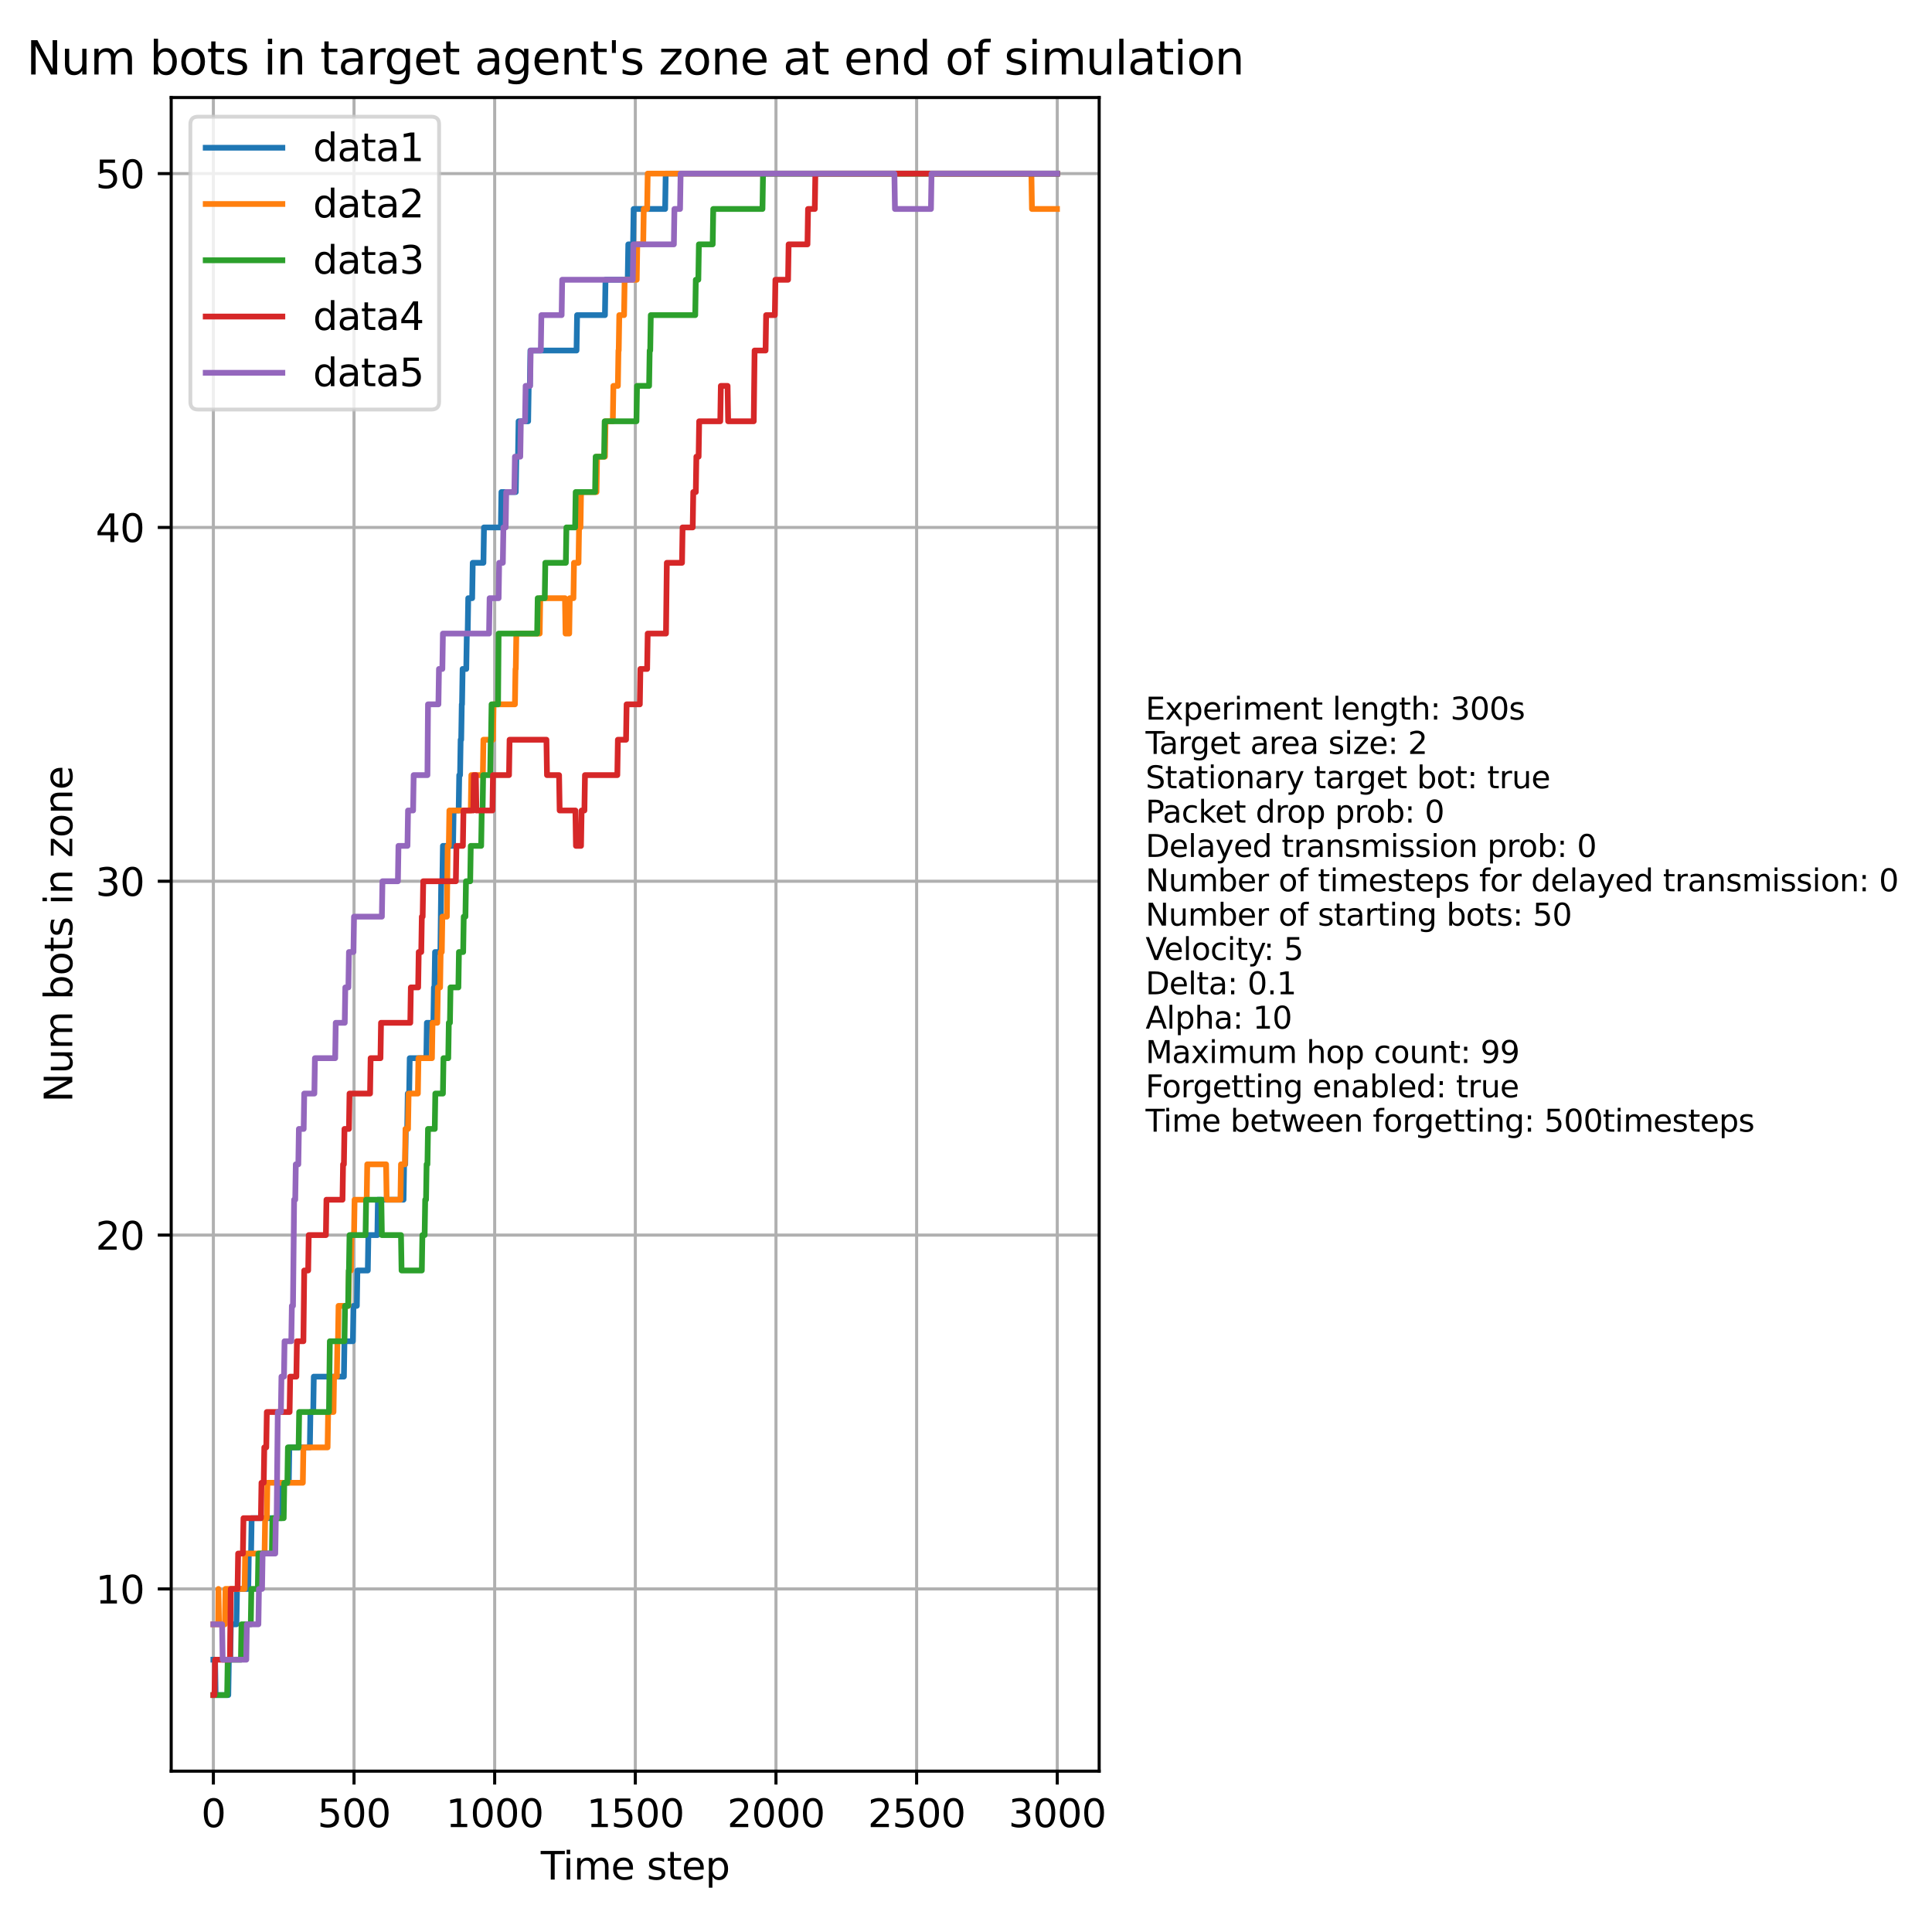 <?xml version="1.0" encoding="utf-8" standalone="no"?>
<!DOCTYPE svg PUBLIC "-//W3C//DTD SVG 1.1//EN"
  "http://www.w3.org/Graphics/SVG/1.1/DTD/svg11.dtd">
<svg xmlns:xlink="http://www.w3.org/1999/xlink" width="504pt" height="504pt" viewBox="0 0 504 504" xmlns="http://www.w3.org/2000/svg" version="1.1">
 <defs>
  <style type="text/css">*{stroke-linejoin: round; stroke-linecap: butt}</style>
 </defs>
 <g id="figure_1">
  <g id="patch_1">
   <path d="M 0 504 
L 504 504 
L 504 0 
L 0 0 
z
" style="fill: #ffffff"/>
  </g>
  <g id="axes_1">
   <g id="patch_2">
    <path d="M 44.66 462.04 
L 286.74 462.04 
L 286.74 25.44 
L 44.66 25.44 
z
" style="fill: #ffffff"/>
   </g>
   <g id="matplotlib.axis_1">
    <g id="xtick_1">
     <g id="line2d_1">
      <path d="M 55.664 462.04 
L 55.664 25.44 
" clip-path="url(#p8b8090526b)" style="fill: none; stroke: #b0b0b0; stroke-width: 0.8; stroke-linecap: square"/>
     </g>
     <g id="line2d_2">
      <defs>
       <path id="m3ae1849acc" d="M 0 0 
L 0 3.5 
" style="stroke: #000000; stroke-width: 0.8"/>
      </defs>
      <g>
       <use xlink:href="#m3ae1849acc" x="55.664" y="462.04" style="stroke: #000000; stroke-width: 0.8"/>
      </g>
     </g>
     <g id="text_1">
      <!-- 0 -->
      <g transform="translate(52.482 476.638) scale(0.1 -0.1)">
       <defs>
        <path id="DejaVuSans-30" d="M 2034 4250 
Q 1547 4250 1301 3770 
Q 1056 3291 1056 2328 
Q 1056 1369 1301 889 
Q 1547 409 2034 409 
Q 2525 409 2770 889 
Q 3016 1369 3016 2328 
Q 3016 3291 2770 3770 
Q 2525 4250 2034 4250 
z
M 2034 4750 
Q 2819 4750 3233 4129 
Q 3647 3509 3647 2328 
Q 3647 1150 3233 529 
Q 2819 -91 2034 -91 
Q 1250 -91 836 529 
Q 422 1150 422 2328 
Q 422 3509 836 4129 
Q 1250 4750 2034 4750 
z
" transform="scale(0.016)"/>
       </defs>
       <use xlink:href="#DejaVuSans-30"/>
      </g>
     </g>
    </g>
    <g id="xtick_2">
     <g id="line2d_3">
      <path d="M 92.355 462.04 
L 92.355 25.44 
" clip-path="url(#p8b8090526b)" style="fill: none; stroke: #b0b0b0; stroke-width: 0.8; stroke-linecap: square"/>
     </g>
     <g id="line2d_4">
      <g>
       <use xlink:href="#m3ae1849acc" x="92.355" y="462.04" style="stroke: #000000; stroke-width: 0.8"/>
      </g>
     </g>
     <g id="text_2">
      <!-- 500 -->
      <g transform="translate(82.811 476.638) scale(0.1 -0.1)">
       <defs>
        <path id="DejaVuSans-35" d="M 691 4666 
L 3169 4666 
L 3169 4134 
L 1269 4134 
L 1269 2991 
Q 1406 3038 1543 3061 
Q 1681 3084 1819 3084 
Q 2600 3084 3056 2656 
Q 3513 2228 3513 1497 
Q 3513 744 3044 326 
Q 2575 -91 1722 -91 
Q 1428 -91 1123 -41 
Q 819 9 494 109 
L 494 744 
Q 775 591 1075 516 
Q 1375 441 1709 441 
Q 2250 441 2565 725 
Q 2881 1009 2881 1497 
Q 2881 1984 2565 2268 
Q 2250 2553 1709 2553 
Q 1456 2553 1204 2497 
Q 953 2441 691 2322 
L 691 4666 
z
" transform="scale(0.016)"/>
       </defs>
       <use xlink:href="#DejaVuSans-35"/>
       <use xlink:href="#DejaVuSans-30" x="63.623"/>
       <use xlink:href="#DejaVuSans-30" x="127.246"/>
      </g>
     </g>
    </g>
    <g id="xtick_3">
     <g id="line2d_5">
      <path d="M 129.046 462.04 
L 129.046 25.44 
" clip-path="url(#p8b8090526b)" style="fill: none; stroke: #b0b0b0; stroke-width: 0.8; stroke-linecap: square"/>
     </g>
     <g id="line2d_6">
      <g>
       <use xlink:href="#m3ae1849acc" x="129.046" y="462.04" style="stroke: #000000; stroke-width: 0.8"/>
      </g>
     </g>
     <g id="text_3">
      <!-- 1000 -->
      <g transform="translate(116.321 476.638) scale(0.1 -0.1)">
       <defs>
        <path id="DejaVuSans-31" d="M 794 531 
L 1825 531 
L 1825 4091 
L 703 3866 
L 703 4441 
L 1819 4666 
L 2450 4666 
L 2450 531 
L 3481 531 
L 3481 0 
L 794 0 
L 794 531 
z
" transform="scale(0.016)"/>
       </defs>
       <use xlink:href="#DejaVuSans-31"/>
       <use xlink:href="#DejaVuSans-30" x="63.623"/>
       <use xlink:href="#DejaVuSans-30" x="127.246"/>
       <use xlink:href="#DejaVuSans-30" x="190.869"/>
      </g>
     </g>
    </g>
    <g id="xtick_4">
     <g id="line2d_7">
      <path d="M 165.737 462.04 
L 165.737 25.44 
" clip-path="url(#p8b8090526b)" style="fill: none; stroke: #b0b0b0; stroke-width: 0.8; stroke-linecap: square"/>
     </g>
     <g id="line2d_8">
      <g>
       <use xlink:href="#m3ae1849acc" x="165.737" y="462.04" style="stroke: #000000; stroke-width: 0.8"/>
      </g>
     </g>
     <g id="text_4">
      <!-- 1500 -->
      <g transform="translate(153.012 476.638) scale(0.1 -0.1)">
       <use xlink:href="#DejaVuSans-31"/>
       <use xlink:href="#DejaVuSans-35" x="63.623"/>
       <use xlink:href="#DejaVuSans-30" x="127.246"/>
       <use xlink:href="#DejaVuSans-30" x="190.869"/>
      </g>
     </g>
    </g>
    <g id="xtick_5">
     <g id="line2d_9">
      <path d="M 202.428 462.04 
L 202.428 25.44 
" clip-path="url(#p8b8090526b)" style="fill: none; stroke: #b0b0b0; stroke-width: 0.8; stroke-linecap: square"/>
     </g>
     <g id="line2d_10">
      <g>
       <use xlink:href="#m3ae1849acc" x="202.428" y="462.04" style="stroke: #000000; stroke-width: 0.8"/>
      </g>
     </g>
     <g id="text_5">
      <!-- 2000 -->
      <g transform="translate(189.703 476.638) scale(0.1 -0.1)">
       <defs>
        <path id="DejaVuSans-32" d="M 1228 531 
L 3431 531 
L 3431 0 
L 469 0 
L 469 531 
Q 828 903 1448 1529 
Q 2069 2156 2228 2338 
Q 2531 2678 2651 2914 
Q 2772 3150 2772 3378 
Q 2772 3750 2511 3984 
Q 2250 4219 1831 4219 
Q 1534 4219 1204 4116 
Q 875 4013 500 3803 
L 500 4441 
Q 881 4594 1212 4672 
Q 1544 4750 1819 4750 
Q 2544 4750 2975 4387 
Q 3406 4025 3406 3419 
Q 3406 3131 3298 2873 
Q 3191 2616 2906 2266 
Q 2828 2175 2409 1742 
Q 1991 1309 1228 531 
z
" transform="scale(0.016)"/>
       </defs>
       <use xlink:href="#DejaVuSans-32"/>
       <use xlink:href="#DejaVuSans-30" x="63.623"/>
       <use xlink:href="#DejaVuSans-30" x="127.246"/>
       <use xlink:href="#DejaVuSans-30" x="190.869"/>
      </g>
     </g>
    </g>
    <g id="xtick_6">
     <g id="line2d_11">
      <path d="M 239.119 462.04 
L 239.119 25.44 
" clip-path="url(#p8b8090526b)" style="fill: none; stroke: #b0b0b0; stroke-width: 0.8; stroke-linecap: square"/>
     </g>
     <g id="line2d_12">
      <g>
       <use xlink:href="#m3ae1849acc" x="239.119" y="462.04" style="stroke: #000000; stroke-width: 0.8"/>
      </g>
     </g>
     <g id="text_6">
      <!-- 2500 -->
      <g transform="translate(226.394 476.638) scale(0.1 -0.1)">
       <use xlink:href="#DejaVuSans-32"/>
       <use xlink:href="#DejaVuSans-35" x="63.623"/>
       <use xlink:href="#DejaVuSans-30" x="127.246"/>
       <use xlink:href="#DejaVuSans-30" x="190.869"/>
      </g>
     </g>
    </g>
    <g id="xtick_7">
     <g id="line2d_13">
      <path d="M 275.81 462.04 
L 275.81 25.44 
" clip-path="url(#p8b8090526b)" style="fill: none; stroke: #b0b0b0; stroke-width: 0.8; stroke-linecap: square"/>
     </g>
     <g id="line2d_14">
      <g>
       <use xlink:href="#m3ae1849acc" x="275.81" y="462.04" style="stroke: #000000; stroke-width: 0.8"/>
      </g>
     </g>
     <g id="text_7">
      <!-- 3000 -->
      <g transform="translate(263.085 476.638) scale(0.1 -0.1)">
       <defs>
        <path id="DejaVuSans-33" d="M 2597 2516 
Q 3050 2419 3304 2112 
Q 3559 1806 3559 1356 
Q 3559 666 3084 287 
Q 2609 -91 1734 -91 
Q 1441 -91 1130 -33 
Q 819 25 488 141 
L 488 750 
Q 750 597 1062 519 
Q 1375 441 1716 441 
Q 2309 441 2620 675 
Q 2931 909 2931 1356 
Q 2931 1769 2642 2001 
Q 2353 2234 1838 2234 
L 1294 2234 
L 1294 2753 
L 1863 2753 
Q 2328 2753 2575 2939 
Q 2822 3125 2822 3475 
Q 2822 3834 2567 4026 
Q 2313 4219 1838 4219 
Q 1578 4219 1281 4162 
Q 984 4106 628 3988 
L 628 4550 
Q 988 4650 1302 4700 
Q 1616 4750 1894 4750 
Q 2613 4750 3031 4423 
Q 3450 4097 3450 3541 
Q 3450 3153 3228 2886 
Q 3006 2619 2597 2516 
z
" transform="scale(0.016)"/>
       </defs>
       <use xlink:href="#DejaVuSans-33"/>
       <use xlink:href="#DejaVuSans-30" x="63.623"/>
       <use xlink:href="#DejaVuSans-30" x="127.246"/>
       <use xlink:href="#DejaVuSans-30" x="190.869"/>
      </g>
     </g>
    </g>
    <g id="text_8">
     <!-- Time step -->
     <g transform="translate(141.062 490.317) scale(0.1 -0.1)">
      <defs>
       <path id="DejaVuSans-54" d="M -19 4666 
L 3928 4666 
L 3928 4134 
L 2272 4134 
L 2272 0 
L 1638 0 
L 1638 4134 
L -19 4134 
L -19 4666 
z
" transform="scale(0.016)"/>
       <path id="DejaVuSans-69" d="M 603 3500 
L 1178 3500 
L 1178 0 
L 603 0 
L 603 3500 
z
M 603 4863 
L 1178 4863 
L 1178 4134 
L 603 4134 
L 603 4863 
z
" transform="scale(0.016)"/>
       <path id="DejaVuSans-6d" d="M 3328 2828 
Q 3544 3216 3844 3400 
Q 4144 3584 4550 3584 
Q 5097 3584 5394 3201 
Q 5691 2819 5691 2113 
L 5691 0 
L 5113 0 
L 5113 2094 
Q 5113 2597 4934 2840 
Q 4756 3084 4391 3084 
Q 3944 3084 3684 2787 
Q 3425 2491 3425 1978 
L 3425 0 
L 2847 0 
L 2847 2094 
Q 2847 2600 2669 2842 
Q 2491 3084 2119 3084 
Q 1678 3084 1418 2786 
Q 1159 2488 1159 1978 
L 1159 0 
L 581 0 
L 581 3500 
L 1159 3500 
L 1159 2956 
Q 1356 3278 1631 3431 
Q 1906 3584 2284 3584 
Q 2666 3584 2933 3390 
Q 3200 3197 3328 2828 
z
" transform="scale(0.016)"/>
       <path id="DejaVuSans-65" d="M 3597 1894 
L 3597 1613 
L 953 1613 
Q 991 1019 1311 708 
Q 1631 397 2203 397 
Q 2534 397 2845 478 
Q 3156 559 3463 722 
L 3463 178 
Q 3153 47 2828 -22 
Q 2503 -91 2169 -91 
Q 1331 -91 842 396 
Q 353 884 353 1716 
Q 353 2575 817 3079 
Q 1281 3584 2069 3584 
Q 2775 3584 3186 3129 
Q 3597 2675 3597 1894 
z
M 3022 2063 
Q 3016 2534 2758 2815 
Q 2500 3097 2075 3097 
Q 1594 3097 1305 2825 
Q 1016 2553 972 2059 
L 3022 2063 
z
" transform="scale(0.016)"/>
       <path id="DejaVuSans-20" transform="scale(0.016)"/>
       <path id="DejaVuSans-73" d="M 2834 3397 
L 2834 2853 
Q 2591 2978 2328 3040 
Q 2066 3103 1784 3103 
Q 1356 3103 1142 2972 
Q 928 2841 928 2578 
Q 928 2378 1081 2264 
Q 1234 2150 1697 2047 
L 1894 2003 
Q 2506 1872 2764 1633 
Q 3022 1394 3022 966 
Q 3022 478 2636 193 
Q 2250 -91 1575 -91 
Q 1294 -91 989 -36 
Q 684 19 347 128 
L 347 722 
Q 666 556 975 473 
Q 1284 391 1588 391 
Q 1994 391 2212 530 
Q 2431 669 2431 922 
Q 2431 1156 2273 1281 
Q 2116 1406 1581 1522 
L 1381 1569 
Q 847 1681 609 1914 
Q 372 2147 372 2553 
Q 372 3047 722 3315 
Q 1072 3584 1716 3584 
Q 2034 3584 2315 3537 
Q 2597 3491 2834 3397 
z
" transform="scale(0.016)"/>
       <path id="DejaVuSans-74" d="M 1172 4494 
L 1172 3500 
L 2356 3500 
L 2356 3053 
L 1172 3053 
L 1172 1153 
Q 1172 725 1289 603 
Q 1406 481 1766 481 
L 2356 481 
L 2356 0 
L 1766 0 
Q 1100 0 847 248 
Q 594 497 594 1153 
L 594 3053 
L 172 3053 
L 172 3500 
L 594 3500 
L 594 4494 
L 1172 4494 
z
" transform="scale(0.016)"/>
       <path id="DejaVuSans-70" d="M 1159 525 
L 1159 -1331 
L 581 -1331 
L 581 3500 
L 1159 3500 
L 1159 2969 
Q 1341 3281 1617 3432 
Q 1894 3584 2278 3584 
Q 2916 3584 3314 3078 
Q 3713 2572 3713 1747 
Q 3713 922 3314 415 
Q 2916 -91 2278 -91 
Q 1894 -91 1617 61 
Q 1341 213 1159 525 
z
M 3116 1747 
Q 3116 2381 2855 2742 
Q 2594 3103 2138 3103 
Q 1681 3103 1420 2742 
Q 1159 2381 1159 1747 
Q 1159 1113 1420 752 
Q 1681 391 2138 391 
Q 2594 391 2855 752 
Q 3116 1113 3116 1747 
z
" transform="scale(0.016)"/>
      </defs>
      <use xlink:href="#DejaVuSans-54"/>
      <use xlink:href="#DejaVuSans-69" x="57.959"/>
      <use xlink:href="#DejaVuSans-6d" x="85.742"/>
      <use xlink:href="#DejaVuSans-65" x="183.154"/>
      <use xlink:href="#DejaVuSans-20" x="244.678"/>
      <use xlink:href="#DejaVuSans-73" x="276.465"/>
      <use xlink:href="#DejaVuSans-74" x="328.564"/>
      <use xlink:href="#DejaVuSans-65" x="367.773"/>
      <use xlink:href="#DejaVuSans-70" x="429.297"/>
     </g>
    </g>
   </g>
   <g id="matplotlib.axis_2">
    <g id="ytick_1">
     <g id="line2d_15">
      <path d="M 44.66 414.503 
L 286.74 414.503 
" clip-path="url(#p8b8090526b)" style="fill: none; stroke: #b0b0b0; stroke-width: 0.8; stroke-linecap: square"/>
     </g>
     <g id="line2d_16">
      <defs>
       <path id="mc167acdd7e" d="M 0 0 
L -3.5 0 
" style="stroke: #000000; stroke-width: 0.8"/>
      </defs>
      <g>
       <use xlink:href="#mc167acdd7e" x="44.66" y="414.503" style="stroke: #000000; stroke-width: 0.8"/>
      </g>
     </g>
     <g id="text_9">
      <!-- 10 -->
      <g transform="translate(24.935 418.302) scale(0.1 -0.1)">
       <use xlink:href="#DejaVuSans-31"/>
       <use xlink:href="#DejaVuSans-30" x="63.623"/>
      </g>
     </g>
    </g>
    <g id="ytick_2">
     <g id="line2d_17">
      <path d="M 44.66 322.199 
L 286.74 322.199 
" clip-path="url(#p8b8090526b)" style="fill: none; stroke: #b0b0b0; stroke-width: 0.8; stroke-linecap: square"/>
     </g>
     <g id="line2d_18">
      <g>
       <use xlink:href="#mc167acdd7e" x="44.66" y="322.199" style="stroke: #000000; stroke-width: 0.8"/>
      </g>
     </g>
     <g id="text_10">
      <!-- 20 -->
      <g transform="translate(24.935 325.998) scale(0.1 -0.1)">
       <use xlink:href="#DejaVuSans-32"/>
       <use xlink:href="#DejaVuSans-30" x="63.623"/>
      </g>
     </g>
    </g>
    <g id="ytick_3">
     <g id="line2d_19">
      <path d="M 44.66 229.894 
L 286.74 229.894 
" clip-path="url(#p8b8090526b)" style="fill: none; stroke: #b0b0b0; stroke-width: 0.8; stroke-linecap: square"/>
     </g>
     <g id="line2d_20">
      <g>
       <use xlink:href="#mc167acdd7e" x="44.66" y="229.894" style="stroke: #000000; stroke-width: 0.8"/>
      </g>
     </g>
     <g id="text_11">
      <!-- 30 -->
      <g transform="translate(24.935 233.694) scale(0.1 -0.1)">
       <use xlink:href="#DejaVuSans-33"/>
       <use xlink:href="#DejaVuSans-30" x="63.623"/>
      </g>
     </g>
    </g>
    <g id="ytick_4">
     <g id="line2d_21">
      <path d="M 44.66 137.59 
L 286.74 137.59 
" clip-path="url(#p8b8090526b)" style="fill: none; stroke: #b0b0b0; stroke-width: 0.8; stroke-linecap: square"/>
     </g>
     <g id="line2d_22">
      <g>
       <use xlink:href="#mc167acdd7e" x="44.66" y="137.59" style="stroke: #000000; stroke-width: 0.8"/>
      </g>
     </g>
     <g id="text_12">
      <!-- 40 -->
      <g transform="translate(24.935 141.389) scale(0.1 -0.1)">
       <defs>
        <path id="DejaVuSans-34" d="M 2419 4116 
L 825 1625 
L 2419 1625 
L 2419 4116 
z
M 2253 4666 
L 3047 4666 
L 3047 1625 
L 3713 1625 
L 3713 1100 
L 3047 1100 
L 3047 0 
L 2419 0 
L 2419 1100 
L 313 1100 
L 313 1709 
L 2253 4666 
z
" transform="scale(0.016)"/>
       </defs>
       <use xlink:href="#DejaVuSans-34"/>
       <use xlink:href="#DejaVuSans-30" x="63.623"/>
      </g>
     </g>
    </g>
    <g id="ytick_5">
     <g id="line2d_23">
      <path d="M 44.66 45.285 
L 286.74 45.285 
" clip-path="url(#p8b8090526b)" style="fill: none; stroke: #b0b0b0; stroke-width: 0.8; stroke-linecap: square"/>
     </g>
     <g id="line2d_24">
      <g>
       <use xlink:href="#mc167acdd7e" x="44.66" y="45.285" style="stroke: #000000; stroke-width: 0.8"/>
      </g>
     </g>
     <g id="text_13">
      <!-- 50 -->
      <g transform="translate(24.935 49.085) scale(0.1 -0.1)">
       <use xlink:href="#DejaVuSans-35"/>
       <use xlink:href="#DejaVuSans-30" x="63.623"/>
      </g>
     </g>
    </g>
    <g id="text_14">
     <!-- Num bots in zone -->
     <g transform="translate(18.855 287.572) rotate(-90) scale(0.1 -0.1)">
      <defs>
       <path id="DejaVuSans-4e" d="M 628 4666 
L 1478 4666 
L 3547 763 
L 3547 4666 
L 4159 4666 
L 4159 0 
L 3309 0 
L 1241 3903 
L 1241 0 
L 628 0 
L 628 4666 
z
" transform="scale(0.016)"/>
       <path id="DejaVuSans-75" d="M 544 1381 
L 544 3500 
L 1119 3500 
L 1119 1403 
Q 1119 906 1312 657 
Q 1506 409 1894 409 
Q 2359 409 2629 706 
Q 2900 1003 2900 1516 
L 2900 3500 
L 3475 3500 
L 3475 0 
L 2900 0 
L 2900 538 
Q 2691 219 2414 64 
Q 2138 -91 1772 -91 
Q 1169 -91 856 284 
Q 544 659 544 1381 
z
M 1991 3584 
L 1991 3584 
z
" transform="scale(0.016)"/>
       <path id="DejaVuSans-62" d="M 3116 1747 
Q 3116 2381 2855 2742 
Q 2594 3103 2138 3103 
Q 1681 3103 1420 2742 
Q 1159 2381 1159 1747 
Q 1159 1113 1420 752 
Q 1681 391 2138 391 
Q 2594 391 2855 752 
Q 3116 1113 3116 1747 
z
M 1159 2969 
Q 1341 3281 1617 3432 
Q 1894 3584 2278 3584 
Q 2916 3584 3314 3078 
Q 3713 2572 3713 1747 
Q 3713 922 3314 415 
Q 2916 -91 2278 -91 
Q 1894 -91 1617 61 
Q 1341 213 1159 525 
L 1159 0 
L 581 0 
L 581 4863 
L 1159 4863 
L 1159 2969 
z
" transform="scale(0.016)"/>
       <path id="DejaVuSans-6f" d="M 1959 3097 
Q 1497 3097 1228 2736 
Q 959 2375 959 1747 
Q 959 1119 1226 758 
Q 1494 397 1959 397 
Q 2419 397 2687 759 
Q 2956 1122 2956 1747 
Q 2956 2369 2687 2733 
Q 2419 3097 1959 3097 
z
M 1959 3584 
Q 2709 3584 3137 3096 
Q 3566 2609 3566 1747 
Q 3566 888 3137 398 
Q 2709 -91 1959 -91 
Q 1206 -91 779 398 
Q 353 888 353 1747 
Q 353 2609 779 3096 
Q 1206 3584 1959 3584 
z
" transform="scale(0.016)"/>
       <path id="DejaVuSans-6e" d="M 3513 2113 
L 3513 0 
L 2938 0 
L 2938 2094 
Q 2938 2591 2744 2837 
Q 2550 3084 2163 3084 
Q 1697 3084 1428 2787 
Q 1159 2491 1159 1978 
L 1159 0 
L 581 0 
L 581 3500 
L 1159 3500 
L 1159 2956 
Q 1366 3272 1645 3428 
Q 1925 3584 2291 3584 
Q 2894 3584 3203 3211 
Q 3513 2838 3513 2113 
z
" transform="scale(0.016)"/>
       <path id="DejaVuSans-7a" d="M 353 3500 
L 3084 3500 
L 3084 2975 
L 922 459 
L 3084 459 
L 3084 0 
L 275 0 
L 275 525 
L 2438 3041 
L 353 3041 
L 353 3500 
z
" transform="scale(0.016)"/>
      </defs>
      <use xlink:href="#DejaVuSans-4e"/>
      <use xlink:href="#DejaVuSans-75" x="74.805"/>
      <use xlink:href="#DejaVuSans-6d" x="138.184"/>
      <use xlink:href="#DejaVuSans-20" x="235.596"/>
      <use xlink:href="#DejaVuSans-62" x="267.383"/>
      <use xlink:href="#DejaVuSans-6f" x="330.859"/>
      <use xlink:href="#DejaVuSans-74" x="392.041"/>
      <use xlink:href="#DejaVuSans-73" x="431.25"/>
      <use xlink:href="#DejaVuSans-20" x="483.35"/>
      <use xlink:href="#DejaVuSans-69" x="515.137"/>
      <use xlink:href="#DejaVuSans-6e" x="542.92"/>
      <use xlink:href="#DejaVuSans-20" x="606.299"/>
      <use xlink:href="#DejaVuSans-7a" x="638.086"/>
      <use xlink:href="#DejaVuSans-6f" x="690.576"/>
      <use xlink:href="#DejaVuSans-6e" x="751.758"/>
      <use xlink:href="#DejaVuSans-65" x="815.137"/>
     </g>
    </g>
   </g>
   <g id="line2d_25">
    <path d="M 55.664 432.964 
L 56.104 432.964 
L 56.251 442.195 
L 59.553 442.195 
L 59.7 432.964 
L 60.067 432.964 
L 60.213 423.734 
L 61.681 423.734 
L 61.828 414.503 
L 64.763 414.503 
L 64.91 405.273 
L 65.497 405.273 
L 65.644 396.042 
L 73.495 396.042 
L 73.642 386.812 
L 75.33 386.812 
L 75.477 377.581 
L 80.834 377.581 
L 80.98 368.351 
L 81.714 368.351 
L 81.861 359.121 
L 89.713 359.121 
L 89.86 349.89 
L 92.061 349.89 
L 92.208 340.66 
L 93.088 340.66 
L 93.235 331.429 
L 95.95 331.429 
L 96.097 322.199 
L 98.445 322.199 
L 98.592 312.968 
L 105.27 312.968 
L 105.417 303.738 
L 105.71 303.738 
L 105.857 294.507 
L 106.224 294.507 
L 106.371 285.277 
L 106.738 285.277 
L 106.884 276.047 
L 111.214 276.047 
L 111.361 266.816 
L 113.048 266.816 
L 113.195 257.586 
L 113.342 257.586 
L 113.489 248.355 
L 114.883 248.355 
L 115.103 229.894 
L 115.397 229.894 
L 115.543 220.664 
L 118.185 220.664 
L 118.332 211.433 
L 119.653 211.433 
L 119.8 202.203 
L 120.02 202.203 
L 120.166 192.973 
L 120.313 192.973 
L 120.46 183.742 
L 120.533 183.742 
L 120.68 174.512 
L 121.634 174.512 
L 121.781 165.281 
L 122.001 165.281 
L 122.148 156.051 
L 123.175 156.051 
L 123.322 146.82 
L 126.11 146.82 
L 126.257 137.59 
L 130.66 137.59 
L 130.807 128.359 
L 134.549 128.359 
L 134.696 119.129 
L 135.136 119.129 
L 135.283 109.899 
L 137.778 109.899 
L 137.925 100.668 
L 138.218 100.668 
L 138.365 91.438 
L 150.4 91.438 
L 150.547 82.207 
L 157.811 82.207 
L 157.958 72.977 
L 163.755 72.977 
L 163.902 63.746 
L 165.15 63.746 
L 165.296 54.516 
L 173.515 54.516 
L 173.662 45.285 
L 275.736 45.285 
L 275.736 45.285 
" clip-path="url(#p8b8090526b)" style="fill: none; stroke: #1f77b4; stroke-width: 1.5; stroke-linecap: square"/>
   </g>
   <g id="line2d_26">
    <path d="M 55.664 423.734 
L 56.911 423.734 
L 56.985 414.503 
L 57.131 423.734 
L 58.672 423.734 
L 58.819 414.503 
L 63.809 414.503 
L 63.956 405.273 
L 69.019 405.273 
L 69.166 396.042 
L 69.606 396.042 
L 69.753 386.812 
L 78.999 386.812 
L 79.146 377.581 
L 85.457 377.581 
L 85.604 368.351 
L 86.998 368.351 
L 87.145 359.121 
L 87.878 359.121 
L 88.025 349.89 
L 88.172 349.89 
L 88.319 340.66 
L 90.887 340.66 
L 91.034 331.429 
L 91.547 331.429 
L 91.694 322.199 
L 92.355 322.199 
L 92.501 312.968 
L 95.657 312.968 
L 95.804 303.738 
L 100.72 303.738 
L 100.867 312.968 
L 104.463 312.968 
L 104.609 303.738 
L 105.637 303.738 
L 105.784 294.507 
L 106.444 294.507 
L 106.591 285.277 
L 109.012 285.277 
L 109.159 276.047 
L 112.681 276.047 
L 112.828 266.816 
L 114.076 266.816 
L 114.223 257.586 
L 114.81 257.586 
L 114.956 248.355 
L 115.25 248.355 
L 115.397 239.125 
L 116.571 239.125 
L 116.791 220.664 
L 117.084 220.664 
L 117.231 211.433 
L 122.808 211.433 
L 122.955 202.203 
L 125.964 202.203 
L 126.11 192.973 
L 128.605 192.973 
L 128.752 183.742 
L 134.329 183.742 
L 134.476 174.512 
L 134.549 174.512 
L 134.696 165.281 
L 140.787 165.281 
L 140.934 156.051 
L 147.391 156.051 
L 147.538 165.281 
L 148.492 165.281 
L 148.639 156.051 
L 149.593 156.051 
L 149.739 146.82 
L 150.914 146.82 
L 151.06 137.59 
L 151.427 137.59 
L 151.574 128.359 
L 155.61 128.359 
L 155.757 119.129 
L 157.811 119.129 
L 157.958 109.899 
L 159.866 109.899 
L 160.013 100.668 
L 161.187 100.668 
L 161.334 91.438 
L 161.407 91.438 
L 161.554 82.207 
L 162.801 82.207 
L 162.948 72.977 
L 166.104 72.977 
L 166.25 63.746 
L 167.791 63.746 
L 167.938 54.516 
L 168.819 54.516 
L 168.966 45.285 
L 269.059 45.285 
L 269.205 54.516 
L 275.736 54.516 
L 275.736 54.516 
" clip-path="url(#p8b8090526b)" style="fill: none; stroke: #ff7f0e; stroke-width: 1.5; stroke-linecap: square"/>
   </g>
   <g id="line2d_27">
    <path d="M 55.664 442.195 
L 59.259 442.195 
L 59.406 432.964 
L 62.855 432.964 
L 63.002 423.734 
L 65.423 423.734 
L 65.57 414.503 
L 67.258 414.503 
L 67.405 405.273 
L 70.927 405.273 
L 71.074 396.042 
L 74.009 396.042 
L 74.156 386.812 
L 74.963 386.812 
L 75.11 377.581 
L 77.898 377.581 
L 78.045 368.351 
L 85.824 368.351 
L 86.044 349.89 
L 89.86 349.89 
L 90.006 340.66 
L 90.814 340.66 
L 90.96 331.429 
L 91.034 331.429 
L 91.181 322.199 
L 95.363 322.199 
L 95.51 312.968 
L 99.473 312.968 
L 99.619 322.199 
L 104.609 322.199 
L 104.756 331.429 
L 110.04 331.429 
L 110.186 322.199 
L 110.774 322.199 
L 110.92 312.968 
L 111.14 312.968 
L 111.287 303.738 
L 111.507 303.738 
L 111.654 294.507 
L 113.415 294.507 
L 113.562 285.277 
L 115.543 285.277 
L 115.69 276.047 
L 116.938 276.047 
L 117.084 266.816 
L 117.378 266.816 
L 117.525 257.586 
L 119.579 257.586 
L 119.726 248.355 
L 120.827 248.355 
L 120.974 239.125 
L 121.414 239.125 
L 121.561 229.894 
L 122.661 229.894 
L 122.808 220.664 
L 125.523 220.664 
L 125.67 211.433 
L 125.89 211.433 
L 126.037 202.203 
L 127.872 202.203 
L 128.018 192.973 
L 128.092 192.973 
L 128.238 183.742 
L 129.926 183.742 
L 130.073 165.281 
L 140.126 165.281 
L 140.273 156.051 
L 142.108 156.051 
L 142.254 146.82 
L 147.611 146.82 
L 147.758 137.59 
L 150.033 137.59 
L 150.18 128.359 
L 155.243 128.359 
L 155.39 119.129 
L 157.591 119.129 
L 157.738 109.899 
L 166.03 109.899 
L 166.177 100.668 
L 169.332 100.668 
L 169.479 91.438 
L 169.626 91.438 
L 169.773 82.207 
L 181.367 82.207 
L 181.514 72.977 
L 182.174 72.977 
L 182.321 63.746 
L 185.917 63.746 
L 186.064 54.516 
L 198.905 54.516 
L 199.052 45.285 
L 275.736 45.285 
L 275.736 45.285 
" clip-path="url(#p8b8090526b)" style="fill: none; stroke: #2ca02c; stroke-width: 1.5; stroke-linecap: square"/>
   </g>
   <g id="line2d_28">
    <path d="M 55.664 442.195 
L 55.957 442.195 
L 56.104 432.964 
L 59.993 432.964 
L 60.213 414.503 
L 61.974 414.503 
L 62.121 405.273 
L 63.369 405.273 
L 63.516 396.042 
L 68.065 396.042 
L 68.212 386.812 
L 68.799 386.812 
L 68.946 377.581 
L 69.459 377.581 
L 69.606 368.351 
L 75.55 368.351 
L 75.697 359.121 
L 77.311 359.121 
L 77.458 349.89 
L 79.146 349.89 
L 79.366 331.429 
L 80.393 331.429 
L 80.54 322.199 
L 85.016 322.199 
L 85.163 312.968 
L 89.346 312.968 
L 89.493 303.738 
L 89.713 303.738 
L 89.86 294.507 
L 91.034 294.507 
L 91.181 285.277 
L 96.537 285.277 
L 96.684 276.047 
L 99.253 276.047 
L 99.399 266.816 
L 107.031 266.816 
L 107.178 257.586 
L 109.086 257.586 
L 109.233 248.355 
L 109.893 248.355 
L 110.04 239.125 
L 110.26 239.125 
L 110.407 229.894 
L 118.919 229.894 
L 119.066 220.664 
L 120.754 220.664 
L 120.9 211.433 
L 123.469 211.433 
L 123.615 202.203 
L 124.129 202.203 
L 124.276 211.433 
L 128.459 211.433 
L 128.605 202.203 
L 132.788 202.203 
L 132.935 192.973 
L 142.548 192.973 
L 142.695 202.203 
L 145.85 202.203 
L 145.997 211.433 
L 150.106 211.433 
L 150.253 220.664 
L 151.574 220.664 
L 151.721 211.433 
L 152.455 211.433 
L 152.601 202.203 
L 161.04 202.203 
L 161.187 192.973 
L 163.315 192.973 
L 163.462 183.742 
L 166.911 183.742 
L 167.058 174.512 
L 168.819 174.512 
L 168.966 165.281 
L 173.735 165.281 
L 173.955 146.82 
L 177.918 146.82 
L 178.065 137.59 
L 180.707 137.59 
L 180.853 128.359 
L 181.514 128.359 
L 181.661 119.129 
L 182.248 119.129 
L 182.394 109.899 
L 187.898 109.899 
L 188.045 100.668 
L 189.806 100.668 
L 189.953 109.899 
L 196.631 109.899 
L 196.851 91.438 
L 199.713 91.438 
L 199.859 82.207 
L 202.134 82.207 
L 202.281 72.977 
L 205.583 72.977 
L 205.73 63.746 
L 210.646 63.746 
L 210.793 54.516 
L 212.554 54.516 
L 212.701 45.285 
L 275.736 45.285 
L 275.736 45.285 
" clip-path="url(#p8b8090526b)" style="fill: none; stroke: #d62728; stroke-width: 1.5; stroke-linecap: square"/>
   </g>
   <g id="line2d_29">
    <path d="M 55.664 423.734 
L 57.938 423.734 
L 58.085 432.964 
L 64.249 432.964 
L 64.396 423.734 
L 67.405 423.734 
L 67.552 414.503 
L 68.359 414.503 
L 68.505 405.273 
L 71.808 405.273 
L 71.954 396.042 
L 72.175 396.042 
L 72.468 368.351 
L 73.275 368.351 
L 73.422 359.121 
L 74.083 359.121 
L 74.229 349.89 
L 75.99 349.89 
L 76.137 340.66 
L 76.431 340.66 
L 76.724 312.968 
L 77.018 312.968 
L 77.165 303.738 
L 77.825 303.738 
L 77.972 294.507 
L 79.219 294.507 
L 79.366 285.277 
L 82.008 285.277 
L 82.155 276.047 
L 87.438 276.047 
L 87.585 266.816 
L 89.933 266.816 
L 90.08 257.586 
L 90.887 257.586 
L 91.034 248.355 
L 92.208 248.355 
L 92.355 239.125 
L 99.619 239.125 
L 99.766 229.894 
L 103.802 229.894 
L 103.949 220.664 
L 106.297 220.664 
L 106.444 211.433 
L 107.765 211.433 
L 107.912 202.203 
L 111.507 202.203 
L 111.654 183.742 
L 114.369 183.742 
L 114.516 174.512 
L 115.397 174.512 
L 115.543 165.281 
L 127.578 165.281 
L 127.725 156.051 
L 130.073 156.051 
L 130.22 146.82 
L 131.174 146.82 
L 131.321 137.59 
L 131.908 137.59 
L 132.054 128.359 
L 134.182 128.359 
L 134.329 119.129 
L 135.723 119.129 
L 135.87 109.899 
L 136.971 109.899 
L 137.118 100.668 
L 138.292 100.668 
L 138.439 91.438 
L 141.08 91.438 
L 141.227 82.207 
L 146.511 82.207 
L 146.657 72.977 
L 165.076 72.977 
L 165.223 63.746 
L 175.79 63.746 
L 175.937 54.516 
L 177.404 54.516 
L 177.551 45.285 
L 233.322 45.285 
L 233.468 54.516 
L 242.861 54.516 
L 243.008 45.285 
L 275.736 45.285 
L 275.736 45.285 
" clip-path="url(#p8b8090526b)" style="fill: none; stroke: #9467bd; stroke-width: 1.5; stroke-linecap: square"/>
   </g>
   <g id="patch_3">
    <path d="M 44.66 462.04 
L 44.66 25.44 
" style="fill: none; stroke: #000000; stroke-width: 0.8; stroke-linejoin: miter; stroke-linecap: square"/>
   </g>
   <g id="patch_4">
    <path d="M 286.74 462.04 
L 286.74 25.44 
" style="fill: none; stroke: #000000; stroke-width: 0.8; stroke-linejoin: miter; stroke-linecap: square"/>
   </g>
   <g id="patch_5">
    <path d="M 44.66 462.04 
L 286.74 462.04 
" style="fill: none; stroke: #000000; stroke-width: 0.8; stroke-linejoin: miter; stroke-linecap: square"/>
   </g>
   <g id="patch_6">
    <path d="M 44.66 25.44 
L 286.74 25.44 
" style="fill: none; stroke: #000000; stroke-width: 0.8; stroke-linejoin: miter; stroke-linecap: square"/>
   </g>
   <g id="text_15">
    <!-- Experiment length: 300s -->
    <g transform="translate(298.844 187.719) scale(0.08 -0.08)">
     <defs>
      <path id="DejaVuSans-45" d="M 628 4666 
L 3578 4666 
L 3578 4134 
L 1259 4134 
L 1259 2753 
L 3481 2753 
L 3481 2222 
L 1259 2222 
L 1259 531 
L 3634 531 
L 3634 0 
L 628 0 
L 628 4666 
z
" transform="scale(0.016)"/>
      <path id="DejaVuSans-78" d="M 3513 3500 
L 2247 1797 
L 3578 0 
L 2900 0 
L 1881 1375 
L 863 0 
L 184 0 
L 1544 1831 
L 300 3500 
L 978 3500 
L 1906 2253 
L 2834 3500 
L 3513 3500 
z
" transform="scale(0.016)"/>
      <path id="DejaVuSans-72" d="M 2631 2963 
Q 2534 3019 2420 3045 
Q 2306 3072 2169 3072 
Q 1681 3072 1420 2755 
Q 1159 2438 1159 1844 
L 1159 0 
L 581 0 
L 581 3500 
L 1159 3500 
L 1159 2956 
Q 1341 3275 1631 3429 
Q 1922 3584 2338 3584 
Q 2397 3584 2469 3576 
Q 2541 3569 2628 3553 
L 2631 2963 
z
" transform="scale(0.016)"/>
      <path id="DejaVuSans-6c" d="M 603 4863 
L 1178 4863 
L 1178 0 
L 603 0 
L 603 4863 
z
" transform="scale(0.016)"/>
      <path id="DejaVuSans-67" d="M 2906 1791 
Q 2906 2416 2648 2759 
Q 2391 3103 1925 3103 
Q 1463 3103 1205 2759 
Q 947 2416 947 1791 
Q 947 1169 1205 825 
Q 1463 481 1925 481 
Q 2391 481 2648 825 
Q 2906 1169 2906 1791 
z
M 3481 434 
Q 3481 -459 3084 -895 
Q 2688 -1331 1869 -1331 
Q 1566 -1331 1297 -1286 
Q 1028 -1241 775 -1147 
L 775 -588 
Q 1028 -725 1275 -790 
Q 1522 -856 1778 -856 
Q 2344 -856 2625 -561 
Q 2906 -266 2906 331 
L 2906 616 
Q 2728 306 2450 153 
Q 2172 0 1784 0 
Q 1141 0 747 490 
Q 353 981 353 1791 
Q 353 2603 747 3093 
Q 1141 3584 1784 3584 
Q 2172 3584 2450 3431 
Q 2728 3278 2906 2969 
L 2906 3500 
L 3481 3500 
L 3481 434 
z
" transform="scale(0.016)"/>
      <path id="DejaVuSans-68" d="M 3513 2113 
L 3513 0 
L 2938 0 
L 2938 2094 
Q 2938 2591 2744 2837 
Q 2550 3084 2163 3084 
Q 1697 3084 1428 2787 
Q 1159 2491 1159 1978 
L 1159 0 
L 581 0 
L 581 4863 
L 1159 4863 
L 1159 2956 
Q 1366 3272 1645 3428 
Q 1925 3584 2291 3584 
Q 2894 3584 3203 3211 
Q 3513 2838 3513 2113 
z
" transform="scale(0.016)"/>
      <path id="DejaVuSans-3a" d="M 750 794 
L 1409 794 
L 1409 0 
L 750 0 
L 750 794 
z
M 750 3309 
L 1409 3309 
L 1409 2516 
L 750 2516 
L 750 3309 
z
" transform="scale(0.016)"/>
     </defs>
     <use xlink:href="#DejaVuSans-45"/>
     <use xlink:href="#DejaVuSans-78" x="63.184"/>
     <use xlink:href="#DejaVuSans-70" x="122.363"/>
     <use xlink:href="#DejaVuSans-65" x="185.84"/>
     <use xlink:href="#DejaVuSans-72" x="247.363"/>
     <use xlink:href="#DejaVuSans-69" x="288.477"/>
     <use xlink:href="#DejaVuSans-6d" x="316.26"/>
     <use xlink:href="#DejaVuSans-65" x="413.672"/>
     <use xlink:href="#DejaVuSans-6e" x="475.195"/>
     <use xlink:href="#DejaVuSans-74" x="538.574"/>
     <use xlink:href="#DejaVuSans-20" x="577.783"/>
     <use xlink:href="#DejaVuSans-6c" x="609.57"/>
     <use xlink:href="#DejaVuSans-65" x="637.354"/>
     <use xlink:href="#DejaVuSans-6e" x="698.877"/>
     <use xlink:href="#DejaVuSans-67" x="762.256"/>
     <use xlink:href="#DejaVuSans-74" x="825.732"/>
     <use xlink:href="#DejaVuSans-68" x="864.941"/>
     <use xlink:href="#DejaVuSans-3a" x="928.32"/>
     <use xlink:href="#DejaVuSans-20" x="962.012"/>
     <use xlink:href="#DejaVuSans-33" x="993.799"/>
     <use xlink:href="#DejaVuSans-30" x="1057.422"/>
     <use xlink:href="#DejaVuSans-30" x="1121.045"/>
     <use xlink:href="#DejaVuSans-73" x="1184.668"/>
    </g>
    <!-- Target area size: 2 -->
    <g transform="translate(298.844 196.677) scale(0.08 -0.08)">
     <defs>
      <path id="DejaVuSans-61" d="M 2194 1759 
Q 1497 1759 1228 1600 
Q 959 1441 959 1056 
Q 959 750 1161 570 
Q 1363 391 1709 391 
Q 2188 391 2477 730 
Q 2766 1069 2766 1631 
L 2766 1759 
L 2194 1759 
z
M 3341 1997 
L 3341 0 
L 2766 0 
L 2766 531 
Q 2569 213 2275 61 
Q 1981 -91 1556 -91 
Q 1019 -91 701 211 
Q 384 513 384 1019 
Q 384 1609 779 1909 
Q 1175 2209 1959 2209 
L 2766 2209 
L 2766 2266 
Q 2766 2663 2505 2880 
Q 2244 3097 1772 3097 
Q 1472 3097 1187 3025 
Q 903 2953 641 2809 
L 641 3341 
Q 956 3463 1253 3523 
Q 1550 3584 1831 3584 
Q 2591 3584 2966 3190 
Q 3341 2797 3341 1997 
z
" transform="scale(0.016)"/>
     </defs>
     <use xlink:href="#DejaVuSans-54"/>
     <use xlink:href="#DejaVuSans-61" x="44.584"/>
     <use xlink:href="#DejaVuSans-72" x="105.863"/>
     <use xlink:href="#DejaVuSans-67" x="145.227"/>
     <use xlink:href="#DejaVuSans-65" x="208.703"/>
     <use xlink:href="#DejaVuSans-74" x="270.227"/>
     <use xlink:href="#DejaVuSans-20" x="309.436"/>
     <use xlink:href="#DejaVuSans-61" x="341.223"/>
     <use xlink:href="#DejaVuSans-72" x="402.502"/>
     <use xlink:href="#DejaVuSans-65" x="441.365"/>
     <use xlink:href="#DejaVuSans-61" x="502.889"/>
     <use xlink:href="#DejaVuSans-20" x="564.168"/>
     <use xlink:href="#DejaVuSans-73" x="595.955"/>
     <use xlink:href="#DejaVuSans-69" x="648.055"/>
     <use xlink:href="#DejaVuSans-7a" x="675.838"/>
     <use xlink:href="#DejaVuSans-65" x="728.328"/>
     <use xlink:href="#DejaVuSans-3a" x="789.852"/>
     <use xlink:href="#DejaVuSans-20" x="823.543"/>
     <use xlink:href="#DejaVuSans-32" x="855.33"/>
    </g>
    <!-- Stationary target bot: true -->
    <g transform="translate(298.844 205.635) scale(0.08 -0.08)">
     <defs>
      <path id="DejaVuSans-53" d="M 3425 4513 
L 3425 3897 
Q 3066 4069 2747 4153 
Q 2428 4238 2131 4238 
Q 1616 4238 1336 4038 
Q 1056 3838 1056 3469 
Q 1056 3159 1242 3001 
Q 1428 2844 1947 2747 
L 2328 2669 
Q 3034 2534 3370 2195 
Q 3706 1856 3706 1288 
Q 3706 609 3251 259 
Q 2797 -91 1919 -91 
Q 1588 -91 1214 -16 
Q 841 59 441 206 
L 441 856 
Q 825 641 1194 531 
Q 1563 422 1919 422 
Q 2459 422 2753 634 
Q 3047 847 3047 1241 
Q 3047 1584 2836 1778 
Q 2625 1972 2144 2069 
L 1759 2144 
Q 1053 2284 737 2584 
Q 422 2884 422 3419 
Q 422 4038 858 4394 
Q 1294 4750 2059 4750 
Q 2388 4750 2728 4690 
Q 3069 4631 3425 4513 
z
" transform="scale(0.016)"/>
      <path id="DejaVuSans-79" d="M 2059 -325 
Q 1816 -950 1584 -1140 
Q 1353 -1331 966 -1331 
L 506 -1331 
L 506 -850 
L 844 -850 
Q 1081 -850 1212 -737 
Q 1344 -625 1503 -206 
L 1606 56 
L 191 3500 
L 800 3500 
L 1894 763 
L 2988 3500 
L 3597 3500 
L 2059 -325 
z
" transform="scale(0.016)"/>
     </defs>
     <use xlink:href="#DejaVuSans-53"/>
     <use xlink:href="#DejaVuSans-74" x="63.477"/>
     <use xlink:href="#DejaVuSans-61" x="102.686"/>
     <use xlink:href="#DejaVuSans-74" x="163.965"/>
     <use xlink:href="#DejaVuSans-69" x="203.174"/>
     <use xlink:href="#DejaVuSans-6f" x="230.957"/>
     <use xlink:href="#DejaVuSans-6e" x="292.139"/>
     <use xlink:href="#DejaVuSans-61" x="355.518"/>
     <use xlink:href="#DejaVuSans-72" x="416.797"/>
     <use xlink:href="#DejaVuSans-79" x="457.91"/>
     <use xlink:href="#DejaVuSans-20" x="517.09"/>
     <use xlink:href="#DejaVuSans-74" x="548.877"/>
     <use xlink:href="#DejaVuSans-61" x="588.086"/>
     <use xlink:href="#DejaVuSans-72" x="649.365"/>
     <use xlink:href="#DejaVuSans-67" x="688.729"/>
     <use xlink:href="#DejaVuSans-65" x="752.205"/>
     <use xlink:href="#DejaVuSans-74" x="813.729"/>
     <use xlink:href="#DejaVuSans-20" x="852.938"/>
     <use xlink:href="#DejaVuSans-62" x="884.725"/>
     <use xlink:href="#DejaVuSans-6f" x="948.201"/>
     <use xlink:href="#DejaVuSans-74" x="1009.383"/>
     <use xlink:href="#DejaVuSans-3a" x="1048.592"/>
     <use xlink:href="#DejaVuSans-20" x="1082.283"/>
     <use xlink:href="#DejaVuSans-74" x="1114.07"/>
     <use xlink:href="#DejaVuSans-72" x="1153.279"/>
     <use xlink:href="#DejaVuSans-75" x="1194.393"/>
     <use xlink:href="#DejaVuSans-65" x="1257.771"/>
    </g>
    <!-- Packet drop prob: 0 -->
    <g transform="translate(298.844 214.594) scale(0.08 -0.08)">
     <defs>
      <path id="DejaVuSans-50" d="M 1259 4147 
L 1259 2394 
L 2053 2394 
Q 2494 2394 2734 2622 
Q 2975 2850 2975 3272 
Q 2975 3691 2734 3919 
Q 2494 4147 2053 4147 
L 1259 4147 
z
M 628 4666 
L 2053 4666 
Q 2838 4666 3239 4311 
Q 3641 3956 3641 3272 
Q 3641 2581 3239 2228 
Q 2838 1875 2053 1875 
L 1259 1875 
L 1259 0 
L 628 0 
L 628 4666 
z
" transform="scale(0.016)"/>
      <path id="DejaVuSans-63" d="M 3122 3366 
L 3122 2828 
Q 2878 2963 2633 3030 
Q 2388 3097 2138 3097 
Q 1578 3097 1268 2742 
Q 959 2388 959 1747 
Q 959 1106 1268 751 
Q 1578 397 2138 397 
Q 2388 397 2633 464 
Q 2878 531 3122 666 
L 3122 134 
Q 2881 22 2623 -34 
Q 2366 -91 2075 -91 
Q 1284 -91 818 406 
Q 353 903 353 1747 
Q 353 2603 823 3093 
Q 1294 3584 2113 3584 
Q 2378 3584 2631 3529 
Q 2884 3475 3122 3366 
z
" transform="scale(0.016)"/>
      <path id="DejaVuSans-6b" d="M 581 4863 
L 1159 4863 
L 1159 1991 
L 2875 3500 
L 3609 3500 
L 1753 1863 
L 3688 0 
L 2938 0 
L 1159 1709 
L 1159 0 
L 581 0 
L 581 4863 
z
" transform="scale(0.016)"/>
      <path id="DejaVuSans-64" d="M 2906 2969 
L 2906 4863 
L 3481 4863 
L 3481 0 
L 2906 0 
L 2906 525 
Q 2725 213 2448 61 
Q 2172 -91 1784 -91 
Q 1150 -91 751 415 
Q 353 922 353 1747 
Q 353 2572 751 3078 
Q 1150 3584 1784 3584 
Q 2172 3584 2448 3432 
Q 2725 3281 2906 2969 
z
M 947 1747 
Q 947 1113 1208 752 
Q 1469 391 1925 391 
Q 2381 391 2643 752 
Q 2906 1113 2906 1747 
Q 2906 2381 2643 2742 
Q 2381 3103 1925 3103 
Q 1469 3103 1208 2742 
Q 947 2381 947 1747 
z
" transform="scale(0.016)"/>
     </defs>
     <use xlink:href="#DejaVuSans-50"/>
     <use xlink:href="#DejaVuSans-61" x="55.803"/>
     <use xlink:href="#DejaVuSans-63" x="117.082"/>
     <use xlink:href="#DejaVuSans-6b" x="172.062"/>
     <use xlink:href="#DejaVuSans-65" x="226.348"/>
     <use xlink:href="#DejaVuSans-74" x="287.871"/>
     <use xlink:href="#DejaVuSans-20" x="327.08"/>
     <use xlink:href="#DejaVuSans-64" x="358.867"/>
     <use xlink:href="#DejaVuSans-72" x="422.344"/>
     <use xlink:href="#DejaVuSans-6f" x="461.207"/>
     <use xlink:href="#DejaVuSans-70" x="522.389"/>
     <use xlink:href="#DejaVuSans-20" x="585.865"/>
     <use xlink:href="#DejaVuSans-70" x="617.652"/>
     <use xlink:href="#DejaVuSans-72" x="681.129"/>
     <use xlink:href="#DejaVuSans-6f" x="719.992"/>
     <use xlink:href="#DejaVuSans-62" x="781.174"/>
     <use xlink:href="#DejaVuSans-3a" x="844.65"/>
     <use xlink:href="#DejaVuSans-20" x="878.342"/>
     <use xlink:href="#DejaVuSans-30" x="910.129"/>
    </g>
    <!-- Delayed transmission prob: 0 -->
    <g transform="translate(298.844 223.552) scale(0.08 -0.08)">
     <defs>
      <path id="DejaVuSans-44" d="M 1259 4147 
L 1259 519 
L 2022 519 
Q 2988 519 3436 956 
Q 3884 1394 3884 2338 
Q 3884 3275 3436 3711 
Q 2988 4147 2022 4147 
L 1259 4147 
z
M 628 4666 
L 1925 4666 
Q 3281 4666 3915 4102 
Q 4550 3538 4550 2338 
Q 4550 1131 3912 565 
Q 3275 0 1925 0 
L 628 0 
L 628 4666 
z
" transform="scale(0.016)"/>
     </defs>
     <use xlink:href="#DejaVuSans-44"/>
     <use xlink:href="#DejaVuSans-65" x="77.002"/>
     <use xlink:href="#DejaVuSans-6c" x="138.525"/>
     <use xlink:href="#DejaVuSans-61" x="166.309"/>
     <use xlink:href="#DejaVuSans-79" x="227.588"/>
     <use xlink:href="#DejaVuSans-65" x="286.768"/>
     <use xlink:href="#DejaVuSans-64" x="348.291"/>
     <use xlink:href="#DejaVuSans-20" x="411.768"/>
     <use xlink:href="#DejaVuSans-74" x="443.555"/>
     <use xlink:href="#DejaVuSans-72" x="482.764"/>
     <use xlink:href="#DejaVuSans-61" x="523.877"/>
     <use xlink:href="#DejaVuSans-6e" x="585.156"/>
     <use xlink:href="#DejaVuSans-73" x="648.535"/>
     <use xlink:href="#DejaVuSans-6d" x="700.635"/>
     <use xlink:href="#DejaVuSans-69" x="798.047"/>
     <use xlink:href="#DejaVuSans-73" x="825.83"/>
     <use xlink:href="#DejaVuSans-73" x="877.93"/>
     <use xlink:href="#DejaVuSans-69" x="930.029"/>
     <use xlink:href="#DejaVuSans-6f" x="957.812"/>
     <use xlink:href="#DejaVuSans-6e" x="1018.994"/>
     <use xlink:href="#DejaVuSans-20" x="1082.373"/>
     <use xlink:href="#DejaVuSans-70" x="1114.16"/>
     <use xlink:href="#DejaVuSans-72" x="1177.637"/>
     <use xlink:href="#DejaVuSans-6f" x="1216.5"/>
     <use xlink:href="#DejaVuSans-62" x="1277.682"/>
     <use xlink:href="#DejaVuSans-3a" x="1341.158"/>
     <use xlink:href="#DejaVuSans-20" x="1374.85"/>
     <use xlink:href="#DejaVuSans-30" x="1406.637"/>
    </g>
    <!-- Number of timesteps for delayed transmission: 0 -->
    <g transform="translate(298.844 232.51) scale(0.08 -0.08)">
     <defs>
      <path id="DejaVuSans-66" d="M 2375 4863 
L 2375 4384 
L 1825 4384 
Q 1516 4384 1395 4259 
Q 1275 4134 1275 3809 
L 1275 3500 
L 2222 3500 
L 2222 3053 
L 1275 3053 
L 1275 0 
L 697 0 
L 697 3053 
L 147 3053 
L 147 3500 
L 697 3500 
L 697 3744 
Q 697 4328 969 4595 
Q 1241 4863 1831 4863 
L 2375 4863 
z
" transform="scale(0.016)"/>
     </defs>
     <use xlink:href="#DejaVuSans-4e"/>
     <use xlink:href="#DejaVuSans-75" x="74.805"/>
     <use xlink:href="#DejaVuSans-6d" x="138.184"/>
     <use xlink:href="#DejaVuSans-62" x="235.596"/>
     <use xlink:href="#DejaVuSans-65" x="299.072"/>
     <use xlink:href="#DejaVuSans-72" x="360.596"/>
     <use xlink:href="#DejaVuSans-20" x="401.709"/>
     <use xlink:href="#DejaVuSans-6f" x="433.496"/>
     <use xlink:href="#DejaVuSans-66" x="494.678"/>
     <use xlink:href="#DejaVuSans-20" x="529.883"/>
     <use xlink:href="#DejaVuSans-74" x="561.67"/>
     <use xlink:href="#DejaVuSans-69" x="600.879"/>
     <use xlink:href="#DejaVuSans-6d" x="628.662"/>
     <use xlink:href="#DejaVuSans-65" x="726.074"/>
     <use xlink:href="#DejaVuSans-73" x="787.598"/>
     <use xlink:href="#DejaVuSans-74" x="839.697"/>
     <use xlink:href="#DejaVuSans-65" x="878.906"/>
     <use xlink:href="#DejaVuSans-70" x="940.43"/>
     <use xlink:href="#DejaVuSans-73" x="1003.906"/>
     <use xlink:href="#DejaVuSans-20" x="1056.006"/>
     <use xlink:href="#DejaVuSans-66" x="1087.793"/>
     <use xlink:href="#DejaVuSans-6f" x="1122.998"/>
     <use xlink:href="#DejaVuSans-72" x="1184.18"/>
     <use xlink:href="#DejaVuSans-20" x="1225.293"/>
     <use xlink:href="#DejaVuSans-64" x="1257.08"/>
     <use xlink:href="#DejaVuSans-65" x="1320.557"/>
     <use xlink:href="#DejaVuSans-6c" x="1382.08"/>
     <use xlink:href="#DejaVuSans-61" x="1409.863"/>
     <use xlink:href="#DejaVuSans-79" x="1471.143"/>
     <use xlink:href="#DejaVuSans-65" x="1530.322"/>
     <use xlink:href="#DejaVuSans-64" x="1591.846"/>
     <use xlink:href="#DejaVuSans-20" x="1655.322"/>
     <use xlink:href="#DejaVuSans-74" x="1687.109"/>
     <use xlink:href="#DejaVuSans-72" x="1726.318"/>
     <use xlink:href="#DejaVuSans-61" x="1767.432"/>
     <use xlink:href="#DejaVuSans-6e" x="1828.711"/>
     <use xlink:href="#DejaVuSans-73" x="1892.09"/>
     <use xlink:href="#DejaVuSans-6d" x="1944.189"/>
     <use xlink:href="#DejaVuSans-69" x="2041.602"/>
     <use xlink:href="#DejaVuSans-73" x="2069.385"/>
     <use xlink:href="#DejaVuSans-73" x="2121.484"/>
     <use xlink:href="#DejaVuSans-69" x="2173.584"/>
     <use xlink:href="#DejaVuSans-6f" x="2201.367"/>
     <use xlink:href="#DejaVuSans-6e" x="2262.549"/>
     <use xlink:href="#DejaVuSans-3a" x="2325.928"/>
     <use xlink:href="#DejaVuSans-20" x="2359.619"/>
     <use xlink:href="#DejaVuSans-30" x="2391.406"/>
    </g>
    <!-- Number of starting bots: 50 -->
    <g transform="translate(298.844 241.468) scale(0.08 -0.08)">
     <use xlink:href="#DejaVuSans-4e"/>
     <use xlink:href="#DejaVuSans-75" x="74.805"/>
     <use xlink:href="#DejaVuSans-6d" x="138.184"/>
     <use xlink:href="#DejaVuSans-62" x="235.596"/>
     <use xlink:href="#DejaVuSans-65" x="299.072"/>
     <use xlink:href="#DejaVuSans-72" x="360.596"/>
     <use xlink:href="#DejaVuSans-20" x="401.709"/>
     <use xlink:href="#DejaVuSans-6f" x="433.496"/>
     <use xlink:href="#DejaVuSans-66" x="494.678"/>
     <use xlink:href="#DejaVuSans-20" x="529.883"/>
     <use xlink:href="#DejaVuSans-73" x="561.67"/>
     <use xlink:href="#DejaVuSans-74" x="613.77"/>
     <use xlink:href="#DejaVuSans-61" x="652.979"/>
     <use xlink:href="#DejaVuSans-72" x="714.258"/>
     <use xlink:href="#DejaVuSans-74" x="755.371"/>
     <use xlink:href="#DejaVuSans-69" x="794.58"/>
     <use xlink:href="#DejaVuSans-6e" x="822.363"/>
     <use xlink:href="#DejaVuSans-67" x="885.742"/>
     <use xlink:href="#DejaVuSans-20" x="949.219"/>
     <use xlink:href="#DejaVuSans-62" x="981.006"/>
     <use xlink:href="#DejaVuSans-6f" x="1044.482"/>
     <use xlink:href="#DejaVuSans-74" x="1105.664"/>
     <use xlink:href="#DejaVuSans-73" x="1144.873"/>
     <use xlink:href="#DejaVuSans-3a" x="1196.973"/>
     <use xlink:href="#DejaVuSans-20" x="1230.664"/>
     <use xlink:href="#DejaVuSans-35" x="1262.451"/>
     <use xlink:href="#DejaVuSans-30" x="1326.074"/>
    </g>
    <!-- Velocity: 5 -->
    <g transform="translate(298.844 250.427) scale(0.08 -0.08)">
     <defs>
      <path id="DejaVuSans-56" d="M 1831 0 
L 50 4666 
L 709 4666 
L 2188 738 
L 3669 4666 
L 4325 4666 
L 2547 0 
L 1831 0 
z
" transform="scale(0.016)"/>
     </defs>
     <use xlink:href="#DejaVuSans-56"/>
     <use xlink:href="#DejaVuSans-65" x="60.658"/>
     <use xlink:href="#DejaVuSans-6c" x="122.182"/>
     <use xlink:href="#DejaVuSans-6f" x="149.965"/>
     <use xlink:href="#DejaVuSans-63" x="211.146"/>
     <use xlink:href="#DejaVuSans-69" x="266.127"/>
     <use xlink:href="#DejaVuSans-74" x="293.91"/>
     <use xlink:href="#DejaVuSans-79" x="333.119"/>
     <use xlink:href="#DejaVuSans-3a" x="385.049"/>
     <use xlink:href="#DejaVuSans-20" x="418.74"/>
     <use xlink:href="#DejaVuSans-35" x="450.527"/>
    </g>
    <!-- Delta: 0.1 -->
    <g transform="translate(298.844 259.385) scale(0.08 -0.08)">
     <defs>
      <path id="DejaVuSans-2e" d="M 684 794 
L 1344 794 
L 1344 0 
L 684 0 
L 684 794 
z
" transform="scale(0.016)"/>
     </defs>
     <use xlink:href="#DejaVuSans-44"/>
     <use xlink:href="#DejaVuSans-65" x="77.002"/>
     <use xlink:href="#DejaVuSans-6c" x="138.525"/>
     <use xlink:href="#DejaVuSans-74" x="166.309"/>
     <use xlink:href="#DejaVuSans-61" x="205.518"/>
     <use xlink:href="#DejaVuSans-3a" x="266.797"/>
     <use xlink:href="#DejaVuSans-20" x="300.488"/>
     <use xlink:href="#DejaVuSans-30" x="332.275"/>
     <use xlink:href="#DejaVuSans-2e" x="395.898"/>
     <use xlink:href="#DejaVuSans-31" x="427.686"/>
    </g>
    <!-- Alpha: 10 -->
    <g transform="translate(298.844 268.343) scale(0.08 -0.08)">
     <defs>
      <path id="DejaVuSans-41" d="M 2188 4044 
L 1331 1722 
L 3047 1722 
L 2188 4044 
z
M 1831 4666 
L 2547 4666 
L 4325 0 
L 3669 0 
L 3244 1197 
L 1141 1197 
L 716 0 
L 50 0 
L 1831 4666 
z
" transform="scale(0.016)"/>
     </defs>
     <use xlink:href="#DejaVuSans-41"/>
     <use xlink:href="#DejaVuSans-6c" x="68.408"/>
     <use xlink:href="#DejaVuSans-70" x="96.191"/>
     <use xlink:href="#DejaVuSans-68" x="159.668"/>
     <use xlink:href="#DejaVuSans-61" x="223.047"/>
     <use xlink:href="#DejaVuSans-3a" x="284.326"/>
     <use xlink:href="#DejaVuSans-20" x="318.018"/>
     <use xlink:href="#DejaVuSans-31" x="349.805"/>
     <use xlink:href="#DejaVuSans-30" x="413.428"/>
    </g>
    <!-- Maximum hop count: 99 -->
    <g transform="translate(298.844 277.301) scale(0.08 -0.08)">
     <defs>
      <path id="DejaVuSans-4d" d="M 628 4666 
L 1569 4666 
L 2759 1491 
L 3956 4666 
L 4897 4666 
L 4897 0 
L 4281 0 
L 4281 4097 
L 3078 897 
L 2444 897 
L 1241 4097 
L 1241 0 
L 628 0 
L 628 4666 
z
" transform="scale(0.016)"/>
      <path id="DejaVuSans-39" d="M 703 97 
L 703 672 
Q 941 559 1184 500 
Q 1428 441 1663 441 
Q 2288 441 2617 861 
Q 2947 1281 2994 2138 
Q 2813 1869 2534 1725 
Q 2256 1581 1919 1581 
Q 1219 1581 811 2004 
Q 403 2428 403 3163 
Q 403 3881 828 4315 
Q 1253 4750 1959 4750 
Q 2769 4750 3195 4129 
Q 3622 3509 3622 2328 
Q 3622 1225 3098 567 
Q 2575 -91 1691 -91 
Q 1453 -91 1209 -44 
Q 966 3 703 97 
z
M 1959 2075 
Q 2384 2075 2632 2365 
Q 2881 2656 2881 3163 
Q 2881 3666 2632 3958 
Q 2384 4250 1959 4250 
Q 1534 4250 1286 3958 
Q 1038 3666 1038 3163 
Q 1038 2656 1286 2365 
Q 1534 2075 1959 2075 
z
" transform="scale(0.016)"/>
     </defs>
     <use xlink:href="#DejaVuSans-4d"/>
     <use xlink:href="#DejaVuSans-61" x="86.279"/>
     <use xlink:href="#DejaVuSans-78" x="147.559"/>
     <use xlink:href="#DejaVuSans-69" x="206.738"/>
     <use xlink:href="#DejaVuSans-6d" x="234.521"/>
     <use xlink:href="#DejaVuSans-75" x="331.934"/>
     <use xlink:href="#DejaVuSans-6d" x="395.312"/>
     <use xlink:href="#DejaVuSans-20" x="492.725"/>
     <use xlink:href="#DejaVuSans-68" x="524.512"/>
     <use xlink:href="#DejaVuSans-6f" x="587.891"/>
     <use xlink:href="#DejaVuSans-70" x="649.072"/>
     <use xlink:href="#DejaVuSans-20" x="712.549"/>
     <use xlink:href="#DejaVuSans-63" x="744.336"/>
     <use xlink:href="#DejaVuSans-6f" x="799.316"/>
     <use xlink:href="#DejaVuSans-75" x="860.498"/>
     <use xlink:href="#DejaVuSans-6e" x="923.877"/>
     <use xlink:href="#DejaVuSans-74" x="987.256"/>
     <use xlink:href="#DejaVuSans-3a" x="1026.465"/>
     <use xlink:href="#DejaVuSans-20" x="1060.156"/>
     <use xlink:href="#DejaVuSans-39" x="1091.943"/>
     <use xlink:href="#DejaVuSans-39" x="1155.566"/>
    </g>
    <!-- Forgetting enabled: true -->
    <g transform="translate(298.844 286.26) scale(0.08 -0.08)">
     <defs>
      <path id="DejaVuSans-46" d="M 628 4666 
L 3309 4666 
L 3309 4134 
L 1259 4134 
L 1259 2759 
L 3109 2759 
L 3109 2228 
L 1259 2228 
L 1259 0 
L 628 0 
L 628 4666 
z
" transform="scale(0.016)"/>
     </defs>
     <use xlink:href="#DejaVuSans-46"/>
     <use xlink:href="#DejaVuSans-6f" x="53.895"/>
     <use xlink:href="#DejaVuSans-72" x="115.076"/>
     <use xlink:href="#DejaVuSans-67" x="154.439"/>
     <use xlink:href="#DejaVuSans-65" x="217.916"/>
     <use xlink:href="#DejaVuSans-74" x="279.439"/>
     <use xlink:href="#DejaVuSans-74" x="318.648"/>
     <use xlink:href="#DejaVuSans-69" x="357.857"/>
     <use xlink:href="#DejaVuSans-6e" x="385.641"/>
     <use xlink:href="#DejaVuSans-67" x="449.02"/>
     <use xlink:href="#DejaVuSans-20" x="512.496"/>
     <use xlink:href="#DejaVuSans-65" x="544.283"/>
     <use xlink:href="#DejaVuSans-6e" x="605.807"/>
     <use xlink:href="#DejaVuSans-61" x="669.186"/>
     <use xlink:href="#DejaVuSans-62" x="730.465"/>
     <use xlink:href="#DejaVuSans-6c" x="793.941"/>
     <use xlink:href="#DejaVuSans-65" x="821.725"/>
     <use xlink:href="#DejaVuSans-64" x="883.248"/>
     <use xlink:href="#DejaVuSans-3a" x="946.725"/>
     <use xlink:href="#DejaVuSans-20" x="980.416"/>
     <use xlink:href="#DejaVuSans-74" x="1012.203"/>
     <use xlink:href="#DejaVuSans-72" x="1051.412"/>
     <use xlink:href="#DejaVuSans-75" x="1092.525"/>
     <use xlink:href="#DejaVuSans-65" x="1155.904"/>
    </g>
    <!-- Time between forgetting: 500timesteps -->
    <g transform="translate(298.844 295.218) scale(0.08 -0.08)">
     <defs>
      <path id="DejaVuSans-77" d="M 269 3500 
L 844 3500 
L 1563 769 
L 2278 3500 
L 2956 3500 
L 3675 769 
L 4391 3500 
L 4966 3500 
L 4050 0 
L 3372 0 
L 2619 2869 
L 1863 0 
L 1184 0 
L 269 3500 
z
" transform="scale(0.016)"/>
     </defs>
     <use xlink:href="#DejaVuSans-54"/>
     <use xlink:href="#DejaVuSans-69" x="57.959"/>
     <use xlink:href="#DejaVuSans-6d" x="85.742"/>
     <use xlink:href="#DejaVuSans-65" x="183.154"/>
     <use xlink:href="#DejaVuSans-20" x="244.678"/>
     <use xlink:href="#DejaVuSans-62" x="276.465"/>
     <use xlink:href="#DejaVuSans-65" x="339.941"/>
     <use xlink:href="#DejaVuSans-74" x="401.465"/>
     <use xlink:href="#DejaVuSans-77" x="440.674"/>
     <use xlink:href="#DejaVuSans-65" x="522.461"/>
     <use xlink:href="#DejaVuSans-65" x="583.984"/>
     <use xlink:href="#DejaVuSans-6e" x="645.508"/>
     <use xlink:href="#DejaVuSans-20" x="708.887"/>
     <use xlink:href="#DejaVuSans-66" x="740.674"/>
     <use xlink:href="#DejaVuSans-6f" x="775.879"/>
     <use xlink:href="#DejaVuSans-72" x="837.061"/>
     <use xlink:href="#DejaVuSans-67" x="876.424"/>
     <use xlink:href="#DejaVuSans-65" x="939.9"/>
     <use xlink:href="#DejaVuSans-74" x="1001.424"/>
     <use xlink:href="#DejaVuSans-74" x="1040.633"/>
     <use xlink:href="#DejaVuSans-69" x="1079.842"/>
     <use xlink:href="#DejaVuSans-6e" x="1107.625"/>
     <use xlink:href="#DejaVuSans-67" x="1171.004"/>
     <use xlink:href="#DejaVuSans-3a" x="1234.48"/>
     <use xlink:href="#DejaVuSans-20" x="1268.172"/>
     <use xlink:href="#DejaVuSans-35" x="1299.959"/>
     <use xlink:href="#DejaVuSans-30" x="1363.582"/>
     <use xlink:href="#DejaVuSans-30" x="1427.205"/>
     <use xlink:href="#DejaVuSans-74" x="1490.828"/>
     <use xlink:href="#DejaVuSans-69" x="1530.037"/>
     <use xlink:href="#DejaVuSans-6d" x="1557.82"/>
     <use xlink:href="#DejaVuSans-65" x="1655.232"/>
     <use xlink:href="#DejaVuSans-73" x="1716.756"/>
     <use xlink:href="#DejaVuSans-74" x="1768.855"/>
     <use xlink:href="#DejaVuSans-65" x="1808.064"/>
     <use xlink:href="#DejaVuSans-70" x="1869.588"/>
     <use xlink:href="#DejaVuSans-73" x="1933.064"/>
    </g>
    <!--  -->
    <g transform="translate(298.844 304.176) scale(0.08 -0.08)"/>
   </g>
   <g id="text_16">
    <!-- Num bots in target agent's zone at end of simulation -->
    <g transform="translate(6.918 19.44) scale(0.12 -0.12)">
     <defs>
      <path id="DejaVuSans-27" d="M 1147 4666 
L 1147 2931 
L 616 2931 
L 616 4666 
L 1147 4666 
z
" transform="scale(0.016)"/>
     </defs>
     <use xlink:href="#DejaVuSans-4e"/>
     <use xlink:href="#DejaVuSans-75" x="74.805"/>
     <use xlink:href="#DejaVuSans-6d" x="138.184"/>
     <use xlink:href="#DejaVuSans-20" x="235.596"/>
     <use xlink:href="#DejaVuSans-62" x="267.383"/>
     <use xlink:href="#DejaVuSans-6f" x="330.859"/>
     <use xlink:href="#DejaVuSans-74" x="392.041"/>
     <use xlink:href="#DejaVuSans-73" x="431.25"/>
     <use xlink:href="#DejaVuSans-20" x="483.35"/>
     <use xlink:href="#DejaVuSans-69" x="515.137"/>
     <use xlink:href="#DejaVuSans-6e" x="542.92"/>
     <use xlink:href="#DejaVuSans-20" x="606.299"/>
     <use xlink:href="#DejaVuSans-74" x="638.086"/>
     <use xlink:href="#DejaVuSans-61" x="677.295"/>
     <use xlink:href="#DejaVuSans-72" x="738.574"/>
     <use xlink:href="#DejaVuSans-67" x="777.938"/>
     <use xlink:href="#DejaVuSans-65" x="841.414"/>
     <use xlink:href="#DejaVuSans-74" x="902.938"/>
     <use xlink:href="#DejaVuSans-20" x="942.146"/>
     <use xlink:href="#DejaVuSans-61" x="973.934"/>
     <use xlink:href="#DejaVuSans-67" x="1035.213"/>
     <use xlink:href="#DejaVuSans-65" x="1098.689"/>
     <use xlink:href="#DejaVuSans-6e" x="1160.213"/>
     <use xlink:href="#DejaVuSans-74" x="1223.592"/>
     <use xlink:href="#DejaVuSans-27" x="1262.801"/>
     <use xlink:href="#DejaVuSans-73" x="1290.291"/>
     <use xlink:href="#DejaVuSans-20" x="1342.391"/>
     <use xlink:href="#DejaVuSans-7a" x="1374.178"/>
     <use xlink:href="#DejaVuSans-6f" x="1426.668"/>
     <use xlink:href="#DejaVuSans-6e" x="1487.85"/>
     <use xlink:href="#DejaVuSans-65" x="1551.229"/>
     <use xlink:href="#DejaVuSans-20" x="1612.752"/>
     <use xlink:href="#DejaVuSans-61" x="1644.539"/>
     <use xlink:href="#DejaVuSans-74" x="1705.818"/>
     <use xlink:href="#DejaVuSans-20" x="1745.027"/>
     <use xlink:href="#DejaVuSans-65" x="1776.814"/>
     <use xlink:href="#DejaVuSans-6e" x="1838.338"/>
     <use xlink:href="#DejaVuSans-64" x="1901.717"/>
     <use xlink:href="#DejaVuSans-20" x="1965.193"/>
     <use xlink:href="#DejaVuSans-6f" x="1996.98"/>
     <use xlink:href="#DejaVuSans-66" x="2058.162"/>
     <use xlink:href="#DejaVuSans-20" x="2093.367"/>
     <use xlink:href="#DejaVuSans-73" x="2125.154"/>
     <use xlink:href="#DejaVuSans-69" x="2177.254"/>
     <use xlink:href="#DejaVuSans-6d" x="2205.037"/>
     <use xlink:href="#DejaVuSans-75" x="2302.449"/>
     <use xlink:href="#DejaVuSans-6c" x="2365.828"/>
     <use xlink:href="#DejaVuSans-61" x="2393.611"/>
     <use xlink:href="#DejaVuSans-74" x="2454.891"/>
     <use xlink:href="#DejaVuSans-69" x="2494.1"/>
     <use xlink:href="#DejaVuSans-6f" x="2521.883"/>
     <use xlink:href="#DejaVuSans-6e" x="2583.064"/>
    </g>
   </g>
   <g id="legend_1">
    <g id="patch_7">
     <path d="M 51.66 106.831 
L 112.547 106.831 
Q 114.547 106.831 114.547 104.831 
L 114.547 32.44 
Q 114.547 30.44 112.547 30.44 
L 51.66 30.44 
Q 49.66 30.44 49.66 32.44 
L 49.66 104.831 
Q 49.66 106.831 51.66 106.831 
z
" style="fill: #ffffff; opacity: 0.8; stroke: #cccccc; stroke-linejoin: miter"/>
    </g>
    <g id="line2d_30">
     <path d="M 53.66 38.538 
L 63.66 38.538 
L 73.66 38.538 
" style="fill: none; stroke: #1f77b4; stroke-width: 1.5; stroke-linecap: square"/>
    </g>
    <g id="text_17">
     <!-- data1 -->
     <g transform="translate(81.66 42.038) scale(0.1 -0.1)">
      <use xlink:href="#DejaVuSans-64"/>
      <use xlink:href="#DejaVuSans-61" x="63.477"/>
      <use xlink:href="#DejaVuSans-74" x="124.756"/>
      <use xlink:href="#DejaVuSans-61" x="163.965"/>
      <use xlink:href="#DejaVuSans-31" x="225.244"/>
     </g>
    </g>
    <g id="line2d_31">
     <path d="M 53.66 53.217 
L 63.66 53.217 
L 73.66 53.217 
" style="fill: none; stroke: #ff7f0e; stroke-width: 1.5; stroke-linecap: square"/>
    </g>
    <g id="text_18">
     <!-- data2 -->
     <g transform="translate(81.66 56.717) scale(0.1 -0.1)">
      <use xlink:href="#DejaVuSans-64"/>
      <use xlink:href="#DejaVuSans-61" x="63.477"/>
      <use xlink:href="#DejaVuSans-74" x="124.756"/>
      <use xlink:href="#DejaVuSans-61" x="163.965"/>
      <use xlink:href="#DejaVuSans-32" x="225.244"/>
     </g>
    </g>
    <g id="line2d_32">
     <path d="M 53.66 67.895 
L 63.66 67.895 
L 73.66 67.895 
" style="fill: none; stroke: #2ca02c; stroke-width: 1.5; stroke-linecap: square"/>
    </g>
    <g id="text_19">
     <!-- data3 -->
     <g transform="translate(81.66 71.395) scale(0.1 -0.1)">
      <use xlink:href="#DejaVuSans-64"/>
      <use xlink:href="#DejaVuSans-61" x="63.477"/>
      <use xlink:href="#DejaVuSans-74" x="124.756"/>
      <use xlink:href="#DejaVuSans-61" x="163.965"/>
      <use xlink:href="#DejaVuSans-33" x="225.244"/>
     </g>
    </g>
    <g id="line2d_33">
     <path d="M 53.66 82.573 
L 63.66 82.573 
L 73.66 82.573 
" style="fill: none; stroke: #d62728; stroke-width: 1.5; stroke-linecap: square"/>
    </g>
    <g id="text_20">
     <!-- data4 -->
     <g transform="translate(81.66 86.073) scale(0.1 -0.1)">
      <use xlink:href="#DejaVuSans-64"/>
      <use xlink:href="#DejaVuSans-61" x="63.477"/>
      <use xlink:href="#DejaVuSans-74" x="124.756"/>
      <use xlink:href="#DejaVuSans-61" x="163.965"/>
      <use xlink:href="#DejaVuSans-34" x="225.244"/>
     </g>
    </g>
    <g id="line2d_34">
     <path d="M 53.66 97.251 
L 63.66 97.251 
L 73.66 97.251 
" style="fill: none; stroke: #9467bd; stroke-width: 1.5; stroke-linecap: square"/>
    </g>
    <g id="text_21">
     <!-- data5 -->
     <g transform="translate(81.66 100.751) scale(0.1 -0.1)">
      <use xlink:href="#DejaVuSans-64"/>
      <use xlink:href="#DejaVuSans-61" x="63.477"/>
      <use xlink:href="#DejaVuSans-74" x="124.756"/>
      <use xlink:href="#DejaVuSans-61" x="163.965"/>
      <use xlink:href="#DejaVuSans-35" x="225.244"/>
     </g>
    </g>
   </g>
  </g>
 </g>
 <defs>
  <clipPath id="p8b8090526b">
   <rect x="44.66" y="25.44" width="242.08" height="436.6"/>
  </clipPath>
 </defs>
</svg>
